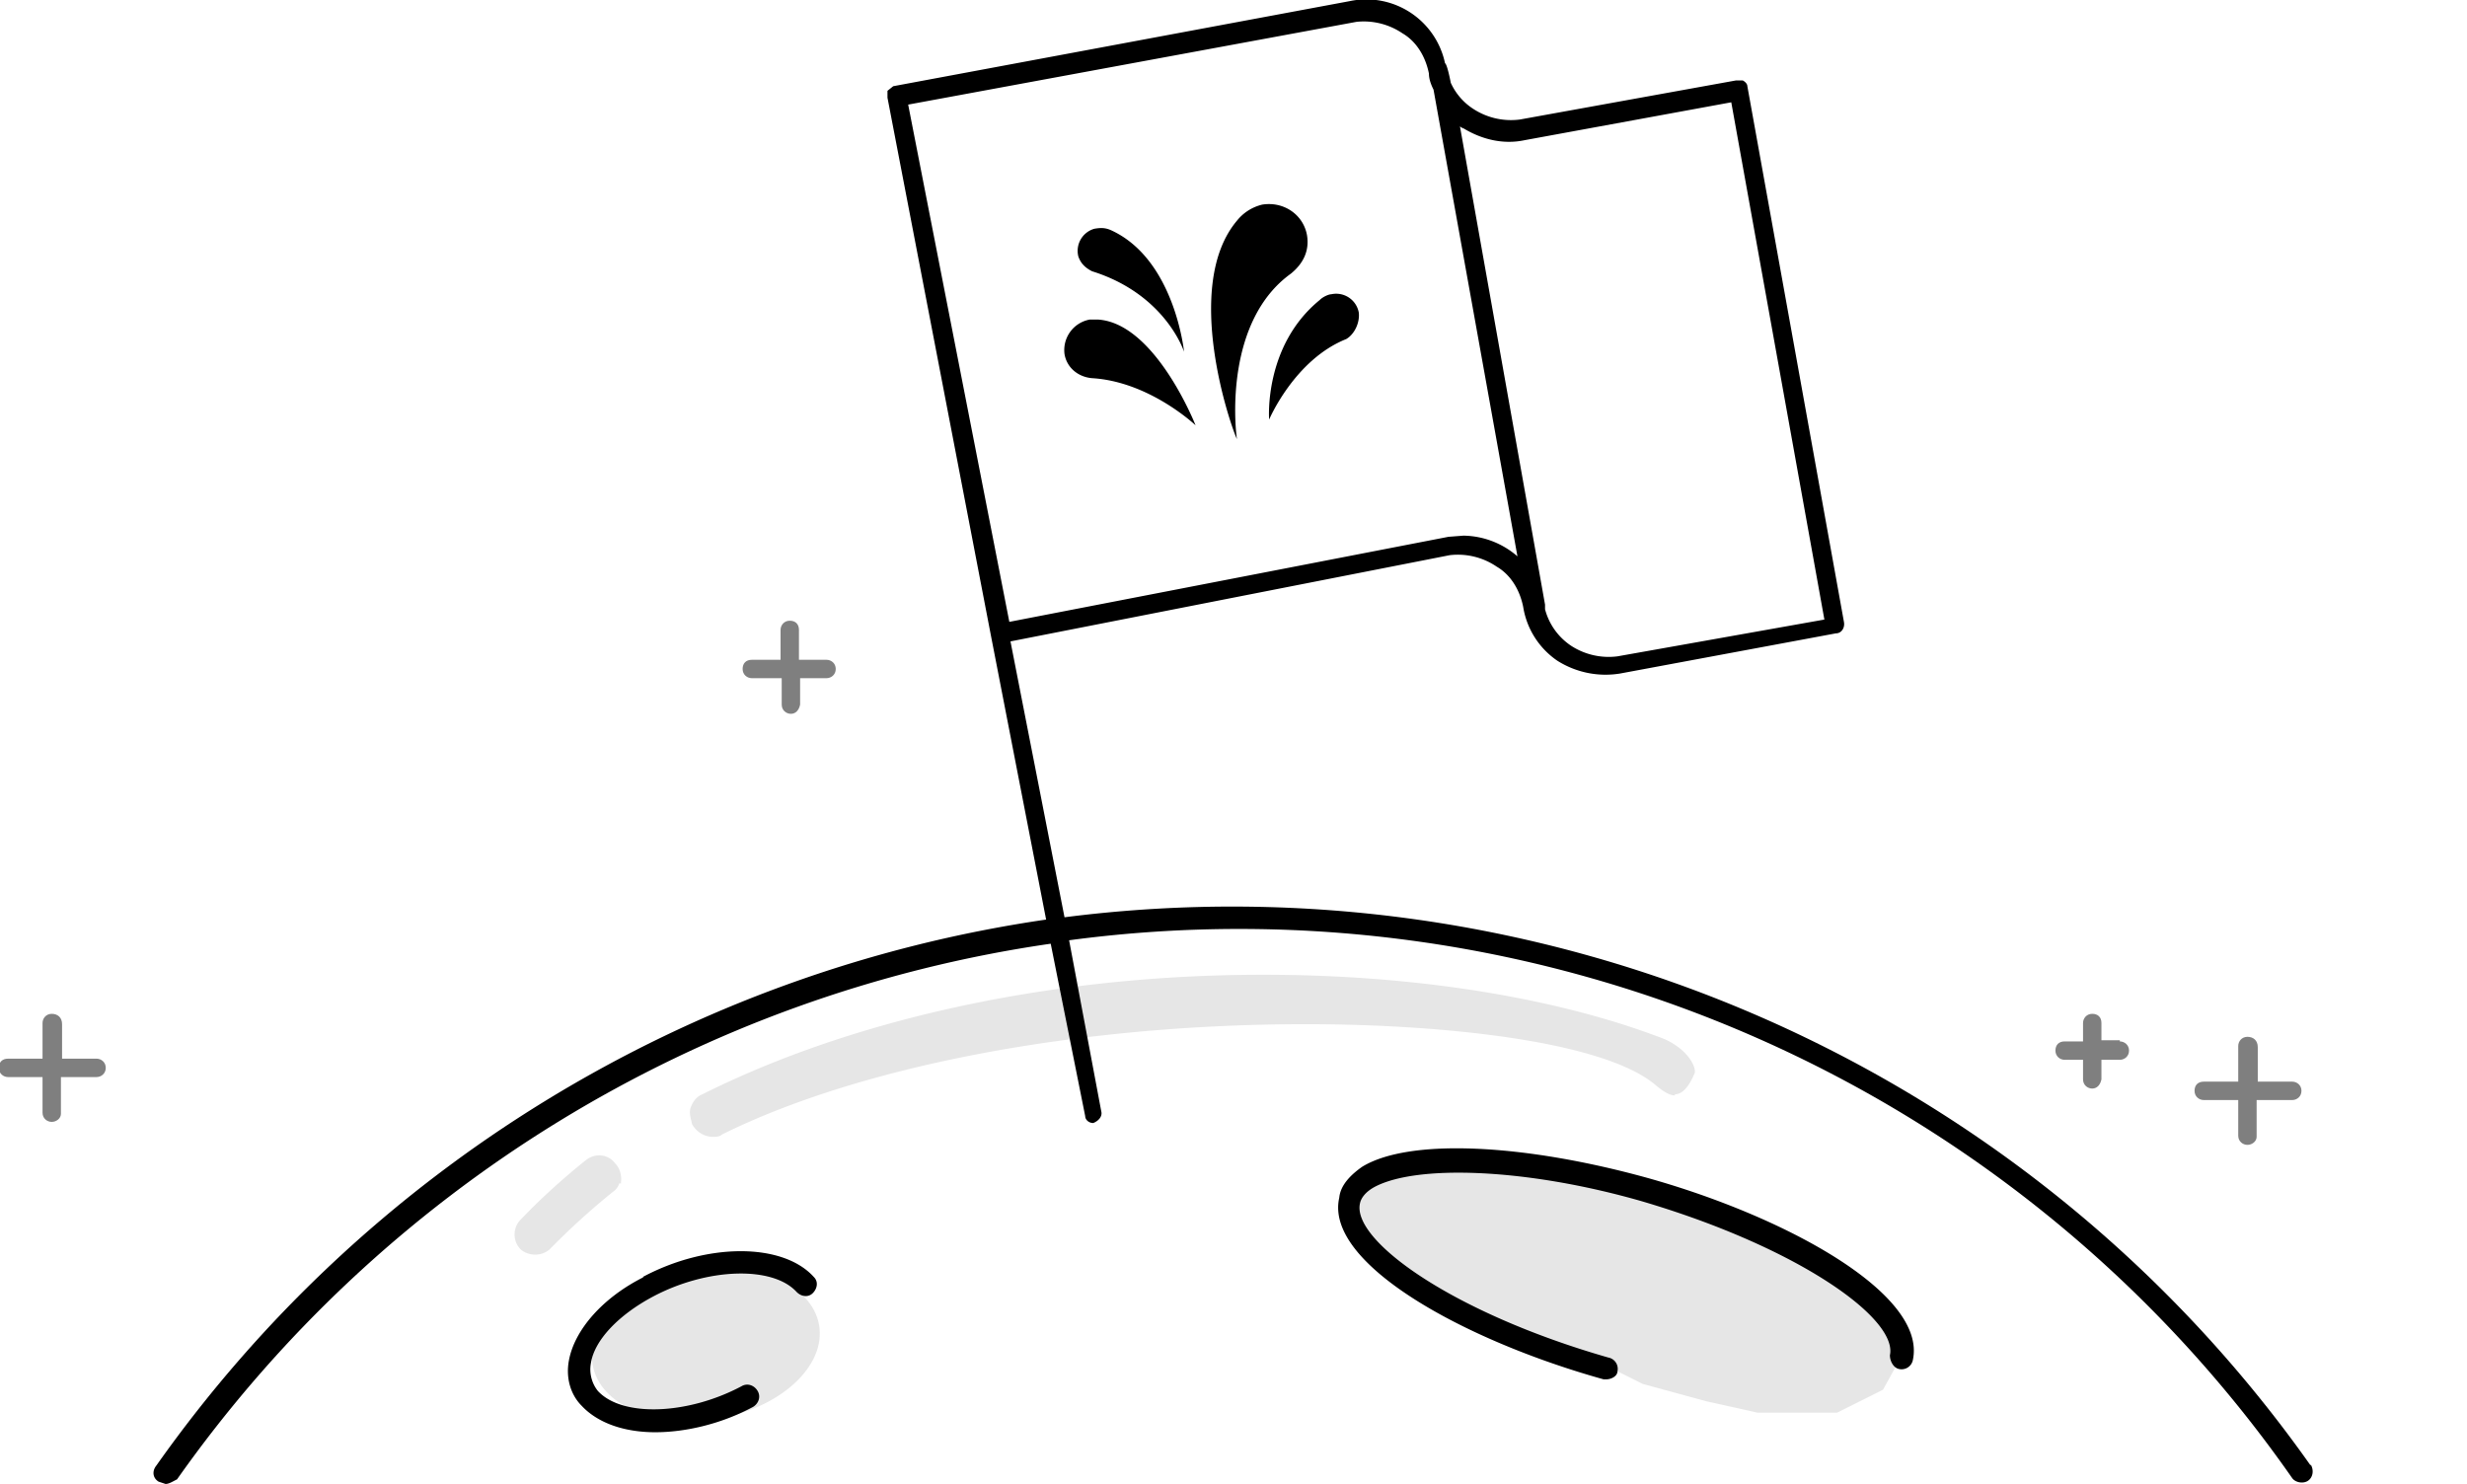 <svg data-tags="error,lost" xmlns="http://www.w3.org/2000/svg" viewBox="0 0 214.6 129.1"><g opacity=".1"><path d="M145.7 95.2c1 0 1.6-1.6 1.7-1.8.2-.4-.4-2-2.6-3-9.3-3.6-21.7-5.6-34.9-5.6-18 0-35.4 3.7-48.8 10.4-.5.2-.8.6-1 1.1s0 1 .1 1.5c.4.7 1.1 1.1 1.8 1.1.3 0 .6 0 .8-.2 12.1-6 31.1-9.6 50.8-9.6 11.6 0 25.6 1.4 30.3 5.2.7.6 1.3 1 1.8 1zM54 103c.1-.6 0-1.3-.5-1.8-.6-.8-1.7-.9-2.5-.3-2 1.6-4 3.4-5.8 5.3-.6.7-.6 1.8.1 2.5.7.6 1.8.6 2.5 0a64 64 0 015.5-5c.3-.2.5-.5.6-.8zm89.1.4c-13.2-3.7-24.8-3.3-25.7 1s9 10.8 22.3 14.6l1.2.4 2 1 5.5 1.5 4.5 1h6.9l4-2 1.6-2.9c1-4.3-9-10.8-22.3-14.6z"/><ellipse transform="rotate(-10 61.4 117)" cx="61.4" cy="117" rx="10" ry="6.5"/></g><path d="M199.4 94.1h-3v-3c0-.6-.4-.9-.9-.9s-.8.4-.8.8v3.1h-3c-.5 0-.8.3-.8.8s.4.8.8.8h3v3.1c0 .5.4.8.8.8s.8-.3.8-.7v-3.2h3.1c.4 0 .8-.3.8-.8s-.4-.8-.8-.8zm-15-3.6h-1.6V89c0-.5-.3-.8-.8-.8s-.8.4-.8.8v1.6h-1.6c-.5 0-.8.3-.8.8s.4.8.8.8h1.6v1.7c0 .5.4.8.8.8s.7-.3.8-.8v-1.7h1.6c.4 0 .8-.3.8-.8s-.4-.8-.8-.8zm-176 1.6h-3v-3c0-.6-.4-.9-.9-.9s-.8.4-.8.8v3.1h-3c-.5 0-.8.3-.8.8s.4.8.8.8h3v3.1c0 .5.4.8.8.8s.8-.3.8-.7v-3.2h3.1c.4 0 .8-.3.8-.8s-.4-.8-.8-.8zm63.4-34.7h-2.3v-2.6c0-.5-.3-.8-.8-.8s-.8.4-.8.8v2.6h-2.5c-.5 0-.8.3-.8.8s.4.8.8.8H68v2.3c0 .5.4.8.8.8s.7-.3.8-.8V59h2.3c.4 0 .8-.3.8-.8s-.4-.8-.8-.8z" opacity=".5"/><path d="M115.8 25.6c-.2 0-.7.2-1 .5-4.9 4-4.4 10.4-4.4 10.4s2.2-5.2 6.7-7c.7-.4 1.2-1.4 1.1-2.3a2 2 0 00-2.4-1.6zm-20.8-2c6.4 2 8 7 8 7s-.8-7.9-6.2-10.5c-.6-.3-1-.3-1.6-.2a2 2 0 00-1.4 2.4c.2.6.6 1 1.2 1.3zm17.3.2c1.1-.9 1.6-2 1.4-3.3-.3-1.8-2-3-3.9-2.7a4 4 0 00-2.2 1.4c-4.8 5.7-.5 18 0 19-.2-1.3-1-10.3 4.7-14.4zm-16.8 4h-.7a2.7 2.7 0 00-2.2 3c.2 1.2 1.2 2 2.4 2.1 5 .3 9 4.1 9 4.1s-3.5-8.9-8.5-9.2z"/><path d="M201 127.5A114.8 114.8 0 0092.6 79.8l-4.7-24 38.2-7.5a6 6 0 014.1 1c1.2.7 2 2 2.3 3.5a7 7 0 003 4.7c1.6 1 3.5 1.4 5.4 1.1l18.8-3.5c.5 0 .8-.5.7-1L152 7.5c0-.2-.2-.4-.4-.5h-.6l-18.8 3.4a6 6 0 01-4-.9 5.3 5.3 0 01-2-2.3s-.3-1.6-.5-1.7a7 7 0 00-8.3-5.4L77.7 7.5l-.5.4v.6l9 46.8L91 80a115 115 0 00-77.4 47.5c-.4.5-.3 1.1.2 1.4l.6.2c.3 0 .6-.2 1-.4a112.7 112.7 0 0176-46.6l3 15c0 .3.3.6.7.6.1 0 .2 0 0 0 .5-.2.8-.6.7-1L93 81.8a111.7 111.7 0 01106.4 46.8c.3.4 1 .5 1.4.2.4-.3.5-.9.2-1.4zM127.2 11.1c1.6 1 3.5 1.5 5.4 1.1l18-3.3 8.1 45-18 3.2a6 6 0 01-4-.9 5.5 5.5 0 01-2.3-3.2v-.4L127 11l.3.2zM79 9.1l39-7.2a6 6 0 014 1c1.2.7 2 2 2.3 3.5 0 .5.2 1 .4 1.4l7.3 40.6a7.3 7.3 0 00-4.7-1.8l-1.3.1-38.2 7.4-8.8-45z"/><path d="M143.4 102.5c-10.8-3-20.8-3.5-24.9-1-1 .7-1.9 1.6-2 2.7-1.3 5.7 10.8 12.4 23 15.8h.2c.5 0 1-.3 1-.7a1 1 0 00-.8-1.2c-13.6-3.9-22.3-10.2-21.6-13.4.1-.5.5-1 1.2-1.4 3.6-2 13.2-1.7 23.3 1.2 13.6 4 22.3 10.2 21.6 13.4 0 .5.3 1.1.8 1.2a1 1 0 001.2-.8c1.2-5.7-10.9-12.4-23-15.8zM56 111.1c-3.6 1.8-6 4.6-6.5 7.2-.3 1.5.1 3 1.1 4 1.4 1.5 3.7 2.3 6.4 2.3 2.6 0 5.7-.7 8.5-2.2.5-.3.7-.9.4-1.4s-.9-.7-1.4-.4c-4.7 2.5-10.4 2.7-12.5.4a3 3 0 01-.6-2.4c.3-2 2.4-4.2 5.4-5.8 4.7-2.5 10.4-2.7 12.5-.4.4.4 1 .5 1.4.1.4-.4.5-1 .1-1.4-2.7-3-9.3-3-14.9 0z"/></svg>